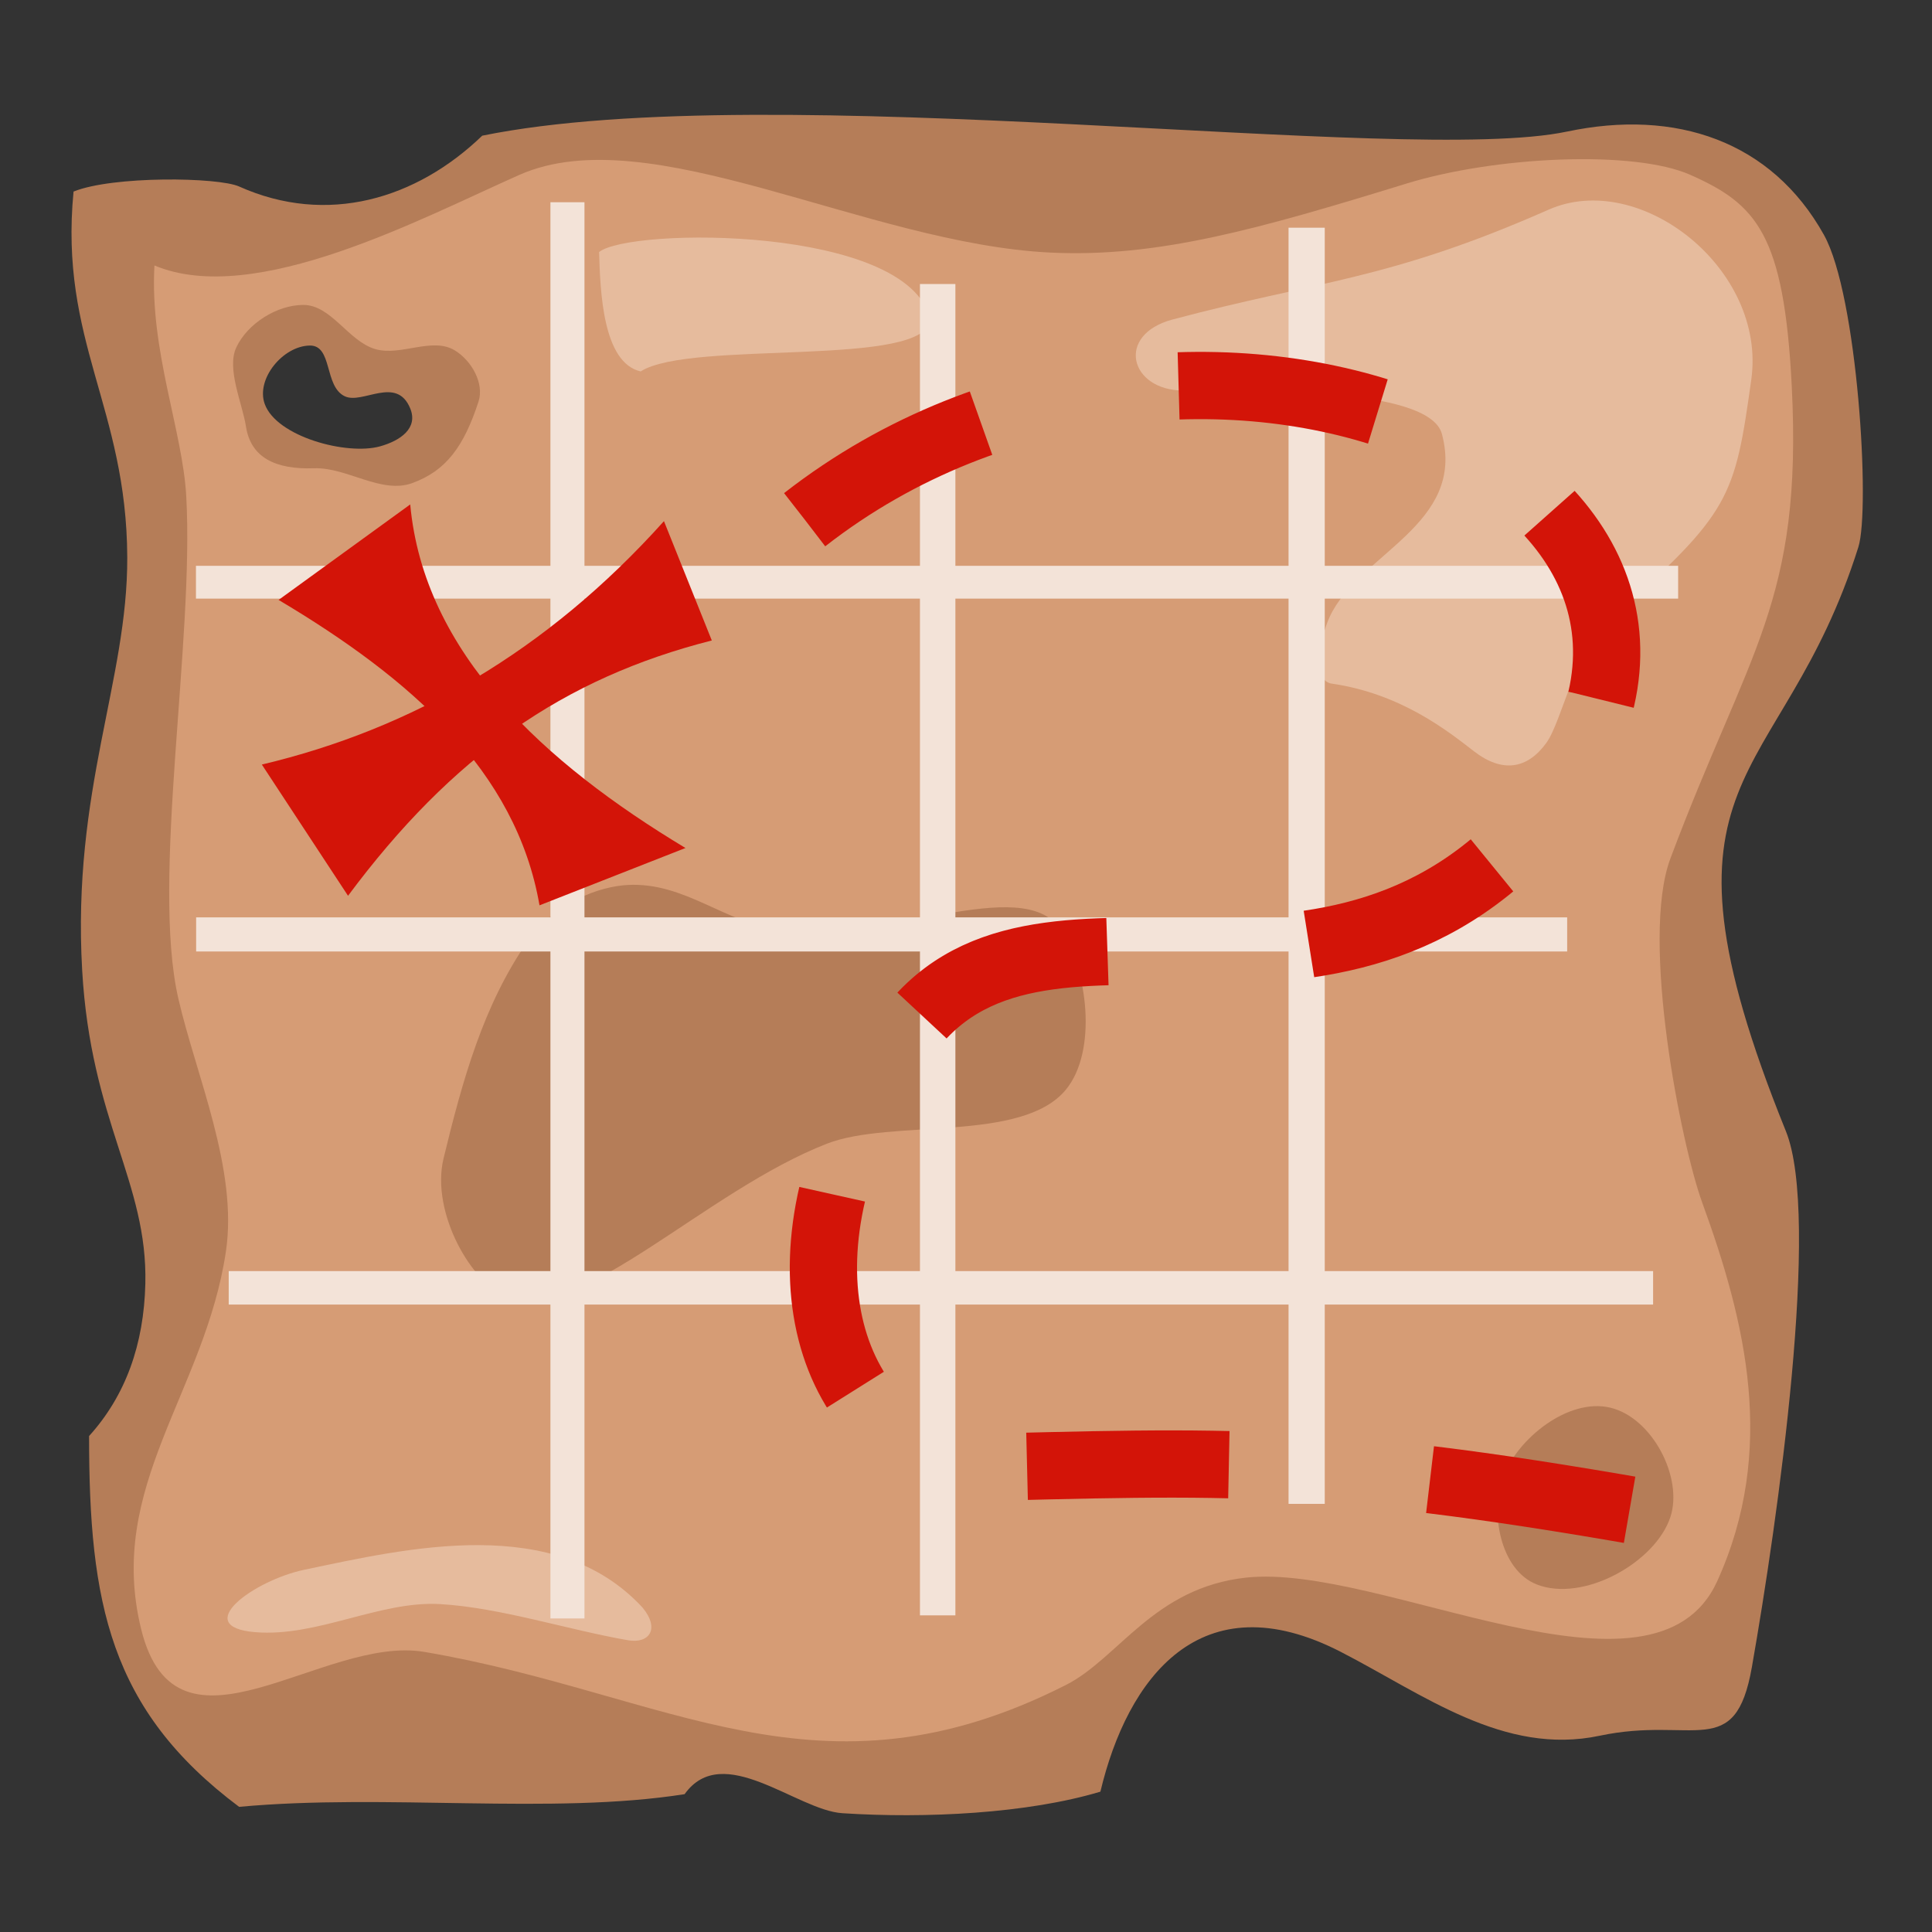 <?xml version="1.0" encoding="UTF-8"?>
<!DOCTYPE svg PUBLIC "-//W3C//DTD SVG 1.1 Tiny//EN" "http://www.w3.org/Graphics/SVG/1.1/DTD/svg11-tiny.dtd">
<svg xmlns="http://www.w3.org/2000/svg" baseProfile="tiny" height="128" version="1.1" viewBox="0 0 33.867 33.867" width="128">
<rect x="0" y="0" width="33.867" height="33.867" fill="#333333" stroke="none"/>
<g style="display:inline">
<path d="M 103.649,8.705 C 92.9,10.979 51.203,5.051 31.9,8.975 27.55,13.167 21.647,14.948 15.816,12.336 14.43,11.715 7.467,11.62 4.865,12.672 3.907,22.588 8.379,26.943 8.418,36.861 8.45,45.05 4.755,52.263 5.435,64.177 6.008,74.209 9.773,78.204 9.614,84.915 9.519,88.918 8.319,92.31 5.893,94.992 c -0.004,11.004 1.341,18.099 9.924,24.529 9.751,-0.898 20.655,0.546 29.469,-0.838 2.533,-3.545 7.408,1.062 10.435,1.259 5.506,0.359 12.248,0.022 17.069,-1.425 1.777,-7.47 6.604,-14.034 15.909,-9.244 5.469,2.815 10.782,6.888 17.12,5.544 6.219,-1.319 8.963,1.737 10.066,-4.54 1.731,-9.843 4.552,-29.76 2.252,-35.444 -9.783,-24.179 -0.331,-22.394 4.791,-38.641 0.804,-2.549 -0.052,-16.664 -2.275,-20.652 -3.465,-6.217 -9.804,-8.357 -17.004,-6.834 z M 20.488,22.857 c 1.528,-0.024 0.937,2.692 2.314,3.354 1.176,0.565 3.435,-1.396 4.336,0.811 0.53,1.299 -0.641,2.124 -1.992,2.502 -2.211,0.618 -6.86,-0.642 -7.635,-2.803 -0.595,-1.66 1.213,-3.836 2.977,-3.863 z" style="fill:#b57d58;fill-opacity:1;stroke-width:5.347" transform="scale(0.265)"/>
<path d="M 93.004,12.153 C 83.261,15.15 76.576,17.051 69.484,16.708 57.274,16.117 42.961,7.767 34.367,11.564 c -6.432,2.842 -17.507,8.788 -24.15,5.996 -0.324,5.611 1.858,10.906 2.102,15.244 0.541,9.648 -2.325,25.376 -0.525,33.236 1.16,5.069 3.96,11.293 3.15,16.742 -1.384,9.315 -7.933,15.544 -5.605,24.99 2.35,9.535 11.997,0.357 18.73,1.5 16.162,2.743 26.091,10.481 42.448,2.184 3.472,-1.761 5.804,-6.435 11.909,-7.098 8.958,-0.973 26.997,9.417 31.167,0.234 3.948,-8.695 1.882,-17.153 -0.999,-25.059 -1.376,-3.777 -4.106,-17.384 -2.1,-22.74 5.175,-13.819 8.75,-16.962 8.029,-31.248 -0.509,-10.08 -2.338,-12.039 -6.717,-13.982 -3.689,-1.637 -12.832,-1.247 -18.803,0.589 z m -72.961,8.017 c 1.87,-0.016 2.991,2.403 4.787,2.924 1.682,0.488 3.76,-0.827 5.256,0.084 1.096,0.667 1.965,2.171 1.566,3.391 -0.975,2.986 -2.146,4.563 -4.363,5.381 -2.065,0.762 -4.325,-1.052 -6.525,-0.975 -2.545,0.09 -4.174,-0.708 -4.492,-2.754 -0.24,-1.546 -1.307,-3.841 -0.635,-5.254 0.747,-1.571 2.667,-2.782 4.406,-2.797 z" style="fill:#d69c75;fill-opacity:1;stroke:none;stroke-width:1.069px;stroke-linecap:butt;stroke-linejoin:miter;stroke-opacity:1" transform="scale(0.265)"/>
<path d="m 4.472,28.611 c 1.087,0.091 2.185,-0.553 3.241,-0.492 1.053,0.06 2.258,0.455 3.298,0.634 0.368,0.063 0.561,-0.198 0.254,-0.571 C 9.736,26.522 7.139,27.139 5.335,27.517 4.451,27.702 3.332,28.516 4.472,28.611 Z" style="fill:#e6bb9d;fill-opacity:1;stroke:none;stroke-width:0.265px;stroke-linecap:butt;stroke-linejoin:miter;stroke-opacity:1"/>
<path d="m 9.248,16.503 c -0.773,1.109 -1.142,2.437 -1.473,3.805 -0.228,0.943 0.498,2.228 1.151,2.439 1.288,0.417 3.446,-1.873 5.57,-2.699 1.131,-0.44 3.414,-0.01 4.187,-0.945 0.559,-0.676 0.387,-2.117 -0.103,-2.824 -0.671,-0.966 -3.092,0.265 -4.875,0.034 -0.999,-0.129 -1.696,-0.854 -2.702,-0.8 -0.491,0.026 -1.271,0.298 -1.754,0.991 -8e-7,1e-6 0,4e-6 0,4e-6 z" style="display:inline;fill:#b57d58;fill-opacity:1;stroke:none;stroke-width:0.265px;stroke-linecap:butt;stroke-linejoin:miter;stroke-opacity:1"/>
<path d="m 20.553,5.601 c -1.002,0.268 -0.752,1.242 0.188,1.245 1.09,0.003 4.309,-0.085 4.535,0.761 0.424,1.59 -1.453,2.098 -1.966,3.203 -0.167,0.359 -0.317,1.123 0.032,1.173 1.219,0.176 2.044,0.837 2.494,1.185 0.495,0.384 0.935,0.318 1.27,-0.145 0.28,-0.386 0.49,-1.618 1.15,-2.2 2.083,-1.837 2.153,-2.098 2.443,-4.167 0.272,-1.942 -1.951,-3.687 -3.552,-2.981 -2.811,1.241 -4.042,1.245 -6.593,1.926 z" style="fill:#e6bb9d;fill-opacity:1;stroke:none;stroke-width:0.265px;stroke-linecap:butt;stroke-linejoin:miter;stroke-opacity:1"/>
<path d="m 10.502,4.418 c 0.02,0.696 0.064,1.94 0.729,2.093 C 12.105,5.949 16.277,6.462 16.305,5.591 15.915,3.952 11.043,3.984 10.502,4.418 Z" style="fill:#e6bb9d;fill-opacity:1;stroke:none;stroke-width:0.265px;stroke-linecap:butt;stroke-linejoin:miter;stroke-opacity:1"/>
<g style="clip-rule:evenodd;display:inline;mix-blend-mode:normal;fill:#ffffff;fill-rule:evenodd;stroke:#f3e3d8;stroke-width:27.387;stroke-miterlimit:4;stroke-dasharray:none;stroke-opacity:1;image-rendering:optimizeQuality;shape-rendering:geometricPrecision;text-rendering:geometricPrecision" transform="matrix(0.022,0,0,0.021,-7.521,-14.868)">
<g style="fill:#ffffff;stroke:#f3e3d8;stroke-width:27.387;stroke-miterlimit:4;stroke-dasharray:none;stroke-opacity:1">
<g style="fill:#ffffff;stroke:#f3e3d8;stroke-width:27.387;stroke-miterlimit:4;stroke-dasharray:none;stroke-opacity:1">
<g style="fill:#ffffff;stroke:#f3e3d8;stroke-width:27.387;stroke-miterlimit:4;stroke-dasharray:none;stroke-opacity:1">
<g style="fill:#ffffff;stroke:#f3e3d8;stroke-width:27.387;stroke-miterlimit:4;stroke-dasharray:none;stroke-opacity:1"/>
<g style="fill:#ffffff;stroke:#f3e3d8;stroke-width:27.387;stroke-miterlimit:4;stroke-dasharray:none;stroke-opacity:1">
<g style="fill:#ffffff;stroke:#f3e3d8;stroke-width:27.387;stroke-miterlimit:4;stroke-dasharray:none;stroke-opacity:1"/>
<g style="fill:#ffffff;stroke:#f3e3d8;stroke-width:27.387;stroke-miterlimit:4;stroke-dasharray:none;stroke-opacity:1"/>
</g>
<g style="fill:#ffffff;stroke:#f3e3d8;stroke-width:27.387;stroke-miterlimit:4;stroke-dasharray:none;stroke-opacity:1">
<g style="fill:#ffffff;stroke:#f3e3d8;stroke-width:27.387;stroke-miterlimit:4;stroke-dasharray:none;stroke-opacity:1"/>
<g style="fill:#ffffff;stroke:#f3e3d8;stroke-width:27.387;stroke-miterlimit:4;stroke-dasharray:none;stroke-opacity:1"/>
</g>
<g style="fill:#ffffff;stroke:#f3e3d8;stroke-width:27.387;stroke-miterlimit:4;stroke-dasharray:none;stroke-opacity:1">
<g style="fill:#ffffff;stroke:#f3e3d8;stroke-width:27.387;stroke-miterlimit:4;stroke-dasharray:none;stroke-opacity:1"/>
<g style="fill:#ffffff;stroke:#f3e3d8;stroke-width:27.387;stroke-miterlimit:4;stroke-dasharray:none;stroke-opacity:1"/>
</g>
<g style="fill:#ffffff;stroke:#f3e3d8;stroke-width:27.387;stroke-miterlimit:4;stroke-dasharray:none;stroke-opacity:1">
<g style="fill:#ffffff;stroke:#f3e3d8;stroke-width:27.387;stroke-miterlimit:4;stroke-dasharray:none;stroke-opacity:1"/>
<g style="fill:#ffffff;stroke:#f3e3d8;stroke-width:27.387;stroke-miterlimit:4;stroke-dasharray:none;stroke-opacity:1"/>
</g>
<g style="fill:#ffffff;stroke:#f3e3d8;stroke-width:27.387;stroke-miterlimit:4;stroke-dasharray:none;stroke-opacity:1">
<g style="fill:#ffffff;stroke:#f3e3d8;stroke-width:27.387;stroke-miterlimit:4;stroke-dasharray:none;stroke-opacity:1"/>
<g style="fill:#ffffff;stroke:#f3e3d8;stroke-width:27.387;stroke-miterlimit:4;stroke-dasharray:none;stroke-opacity:1"/>
</g>
<g style="fill:#ffffff;stroke:#f3e3d8;stroke-width:27.387;stroke-miterlimit:4;stroke-dasharray:none;stroke-opacity:1">
<g style="fill:#ffffff;stroke:#f3e3d8;stroke-width:27.387;stroke-miterlimit:4;stroke-dasharray:none;stroke-opacity:1"/>
<g style="fill:#ffffff;stroke:#f3e3d8;stroke-width:27.387;stroke-miterlimit:4;stroke-dasharray:none;stroke-opacity:1"/>
</g>
<g style="fill:#ffffff;stroke:#f3e3d8;stroke-width:27.387;stroke-miterlimit:4;stroke-dasharray:none;stroke-opacity:1">
<g style="fill:#ffffff;stroke:#f3e3d8;stroke-width:27.387;stroke-miterlimit:4;stroke-dasharray:none;stroke-opacity:1"/>
<g style="fill:#ffffff;stroke:#f3e3d8;stroke-width:27.387;stroke-miterlimit:4;stroke-dasharray:none;stroke-opacity:1"/>
</g>
<g style="fill:#ffffff;stroke:#f3e3d8;stroke-width:27.387;stroke-miterlimit:4;stroke-dasharray:none;stroke-opacity:1">
<g style="fill:#ffffff;stroke:#f3e3d8;stroke-width:27.387;stroke-miterlimit:4;stroke-dasharray:none;stroke-opacity:1"/>
<g style="fill:#ffffff;stroke:#f3e3d8;stroke-width:27.387;stroke-miterlimit:4;stroke-dasharray:none;stroke-opacity:1"/>
</g>
<g style="fill:#ffffff;stroke:#f3e3d8;stroke-width:27.387;stroke-miterlimit:4;stroke-dasharray:none;stroke-opacity:1">
<g style="fill:#ffffff;stroke:#f3e3d8;stroke-width:27.387;stroke-miterlimit:4;stroke-dasharray:none;stroke-opacity:1"/>
<g style="fill:#ffffff;stroke:#f3e3d8;stroke-width:27.387;stroke-miterlimit:4;stroke-dasharray:none;stroke-opacity:1"/>
</g>
<g style="fill:#ffffff;stroke:#f3e3d8;stroke-width:27.387;stroke-miterlimit:4;stroke-dasharray:none;stroke-opacity:1">
<g style="fill:#ffffff;stroke:#f3e3d8;stroke-width:27.387;stroke-miterlimit:4;stroke-dasharray:none;stroke-opacity:1"/>
<g style="fill:#ffffff;stroke:#f3e3d8;stroke-width:27.387;stroke-miterlimit:4;stroke-dasharray:none;stroke-opacity:1"/>
</g>
<g style="fill:#ffffff;stroke:#f3e3d8;stroke-width:27.387;stroke-miterlimit:4;stroke-dasharray:none;stroke-opacity:1">
<g style="fill:#ffffff;stroke:#f3e3d8;stroke-width:27.387;stroke-miterlimit:4;stroke-dasharray:none;stroke-opacity:1"/>
<g style="fill:#ffffff;stroke:#f3e3d8;stroke-width:27.387;stroke-miterlimit:4;stroke-dasharray:none;stroke-opacity:1"/>
</g>
<g style="fill:#ffffff;stroke:#f3e3d8;stroke-width:27.387;stroke-miterlimit:4;stroke-dasharray:none;stroke-opacity:1">
<g style="fill:#ffffff;stroke:#f3e3d8;stroke-width:27.387;stroke-miterlimit:4;stroke-dasharray:none;stroke-opacity:1"/>
<g style="fill:#ffffff;stroke:#f3e3d8;stroke-width:27.387;stroke-miterlimit:4;stroke-dasharray:none;stroke-opacity:1"/>
</g>
<g style="fill:#ffffff;stroke:#f3e3d8;stroke-width:27.387;stroke-miterlimit:4;stroke-dasharray:none;stroke-opacity:1">
<g style="fill:#ffffff;stroke:#f3e3d8;stroke-width:27.387;stroke-miterlimit:4;stroke-dasharray:none;stroke-opacity:1"/>
<g style="fill:#ffffff;stroke:#f3e3d8;stroke-width:27.387;stroke-miterlimit:4;stroke-dasharray:none;stroke-opacity:1"/>
</g>
<g style="fill:#ffffff;stroke:#f3e3d8;stroke-width:27.387;stroke-miterlimit:4;stroke-dasharray:none;stroke-opacity:1">
<g style="fill:#ffffff;stroke:#f3e3d8;stroke-width:27.387;stroke-miterlimit:4;stroke-dasharray:none;stroke-opacity:1"/>
<g style="fill:#ffffff;stroke:#f3e3d8;stroke-width:27.387;stroke-miterlimit:4;stroke-dasharray:none;stroke-opacity:1"/>
</g>
<g style="fill:#ffffff;stroke:#f3e3d8;stroke-width:27.387;stroke-miterlimit:4;stroke-dasharray:none;stroke-opacity:1">
<g style="fill:#ffffff;stroke:#f3e3d8;stroke-width:27.387;stroke-miterlimit:4;stroke-dasharray:none;stroke-opacity:1"/>
<g style="fill:#ffffff;stroke:#f3e3d8;stroke-width:27.387;stroke-miterlimit:4;stroke-dasharray:none;stroke-opacity:1"/>
</g>
<g style="fill:#ffffff;stroke:#f3e3d8;stroke-width:27.387;stroke-miterlimit:4;stroke-dasharray:none;stroke-opacity:1">
<g style="fill:#ffffff;stroke:#f3e3d8;stroke-width:27.387;stroke-miterlimit:4;stroke-dasharray:none;stroke-opacity:1"/>
<g style="fill:#ffffff;stroke:#f3e3d8;stroke-width:27.387;stroke-miterlimit:4;stroke-dasharray:none;stroke-opacity:1"/>
</g>
<polyline fill="none" points="794,2079 794,2078 794,1783 794,1488 794,1194 794,899 794,898 " stroke="#000000" stroke-width="2.362" style="fill:#ffffff;stroke:#f3e3d8;stroke-width:27.124;stroke-miterlimit:4;stroke-dasharray:none;stroke-opacity:1" transform="matrix(1,0,0,1.001,0,-22.086)"/>
<polyline fill="none" points="1089,2079 1089,2078 1089,1783 1089,1488 1089,1194 1089,899 1089,898 " stroke="#000000" stroke-width="2.362" style="fill:#ffffff;stroke:#f3e3d8;stroke-width:28.23;stroke-miterlimit:4;stroke-dasharray:none;stroke-opacity:1" transform="matrix(1,0,0,0.941,0,100.067)"/>
<polyline fill="none" points="1383,2079 1383,2078 1383,1783 1383,1488 1383,1194 1383,899 1383,898 " stroke="#000000" stroke-width="2.362" style="fill:#ffffff;stroke:#f3e3d8;stroke-width:28.838;stroke-miterlimit:4;stroke-dasharray:none;stroke-opacity:1" transform="matrix(1,0,0,0.902,0,88.085)"/>
<polyline fill="none" points="498,1783 499,1783 794,1783 1089,1783 1383,1783 1678,1783 1679,1783 " stroke="#000000" stroke-width="2.362" style="fill:#ffffff;stroke:#f3e3d8;stroke-width:27.941;stroke-miterlimit:4;stroke-dasharray:none;stroke-opacity:1" transform="matrix(0.961,0,0,1,45.523,0)"/>
<polyline fill="none" points="498,1488 499,1488 794,1488 1089,1488 1383,1488 1678,1488 1679,1488 " stroke="#000000" stroke-width="2.362" style="fill:#ffffff;stroke:#f3e3d8;stroke-width:28.48;stroke-miterlimit:4;stroke-dasharray:none;stroke-opacity:1" transform="matrix(0.925,0,0,1,37.497,0)"/>
<polyline fill="none" points="498,1194 499,1194 794,1194 1089,1194 1383,1194 1678,1194 1679,1194 " stroke="#000000" stroke-width="2.362" style="fill:#ffffff;stroke:#f3e3d8;stroke-width:27.387;stroke-miterlimit:4;stroke-dasharray:none;stroke-opacity:1"/>
</g>
</g>
</g>
</g>
<path d="m 26.935,27.773 c -0.639,-0.253 -0.819,-1.265 -0.587,-1.881 0.254,-0.675 1.141,-1.39 1.877,-1.217 0.741,0.175 1.283,1.23 1.056,1.918 -0.263,0.798 -1.529,1.504 -2.347,1.18 z" style="fill:#b57d58;fill-opacity:1;stroke:none;stroke-width:0.317px;stroke-linecap:butt;stroke-linejoin:miter;stroke-opacity:1"/>
</g>
<g style="display:inline">
<path d="m 14.107,9.109 c 6.702,-5.229 17.368,-0.929 13.063,5.023 -3.784,4.694 -9.014,0.719 -11.334,4.075 -2.244,3.247 -1.676,6.608 0.862,7.528 4.9,-0.116 6.522,-0.234 12.761,0.888" style="display:inline;fill:none;fill-opacity:1;stroke:#d31408;stroke-width:1.179;stroke-linecap:butt;stroke-linejoin:miter;stroke-miterlimit:4;stroke-dasharray:3.538, 3.538;stroke-dashoffset:0;stroke-opacity:1"/>
<g style="display:inline;fill:#de2418;fill-opacity:1" transform="matrix(1.323,0,0,1.319,-2.332,-0.777)">
<path d="M 5.454,8.562 7.198,7.293 c 0.181,1.976 1.775,3.436 3.647,4.566 L 8.911,12.621 C 8.602,10.827 7.192,9.599 5.454,8.562 Z" style="fill:#d31408;fill-opacity:1;stroke:none;stroke-width:0.265px;stroke-linecap:butt;stroke-linejoin:miter;stroke-opacity:1"/>
<path d="M 6.374,12.494 C 7.75,10.639 9.225,9.602 11.194,9.101 L 10.56,7.515 C 9.004,9.254 7.211,10.279 5.232,10.75 Z" style="fill:#d31408;fill-opacity:1;stroke:none;stroke-width:0.265px;stroke-linecap:butt;stroke-linejoin:miter;stroke-opacity:1"/>
</g>
</g>
</svg>
